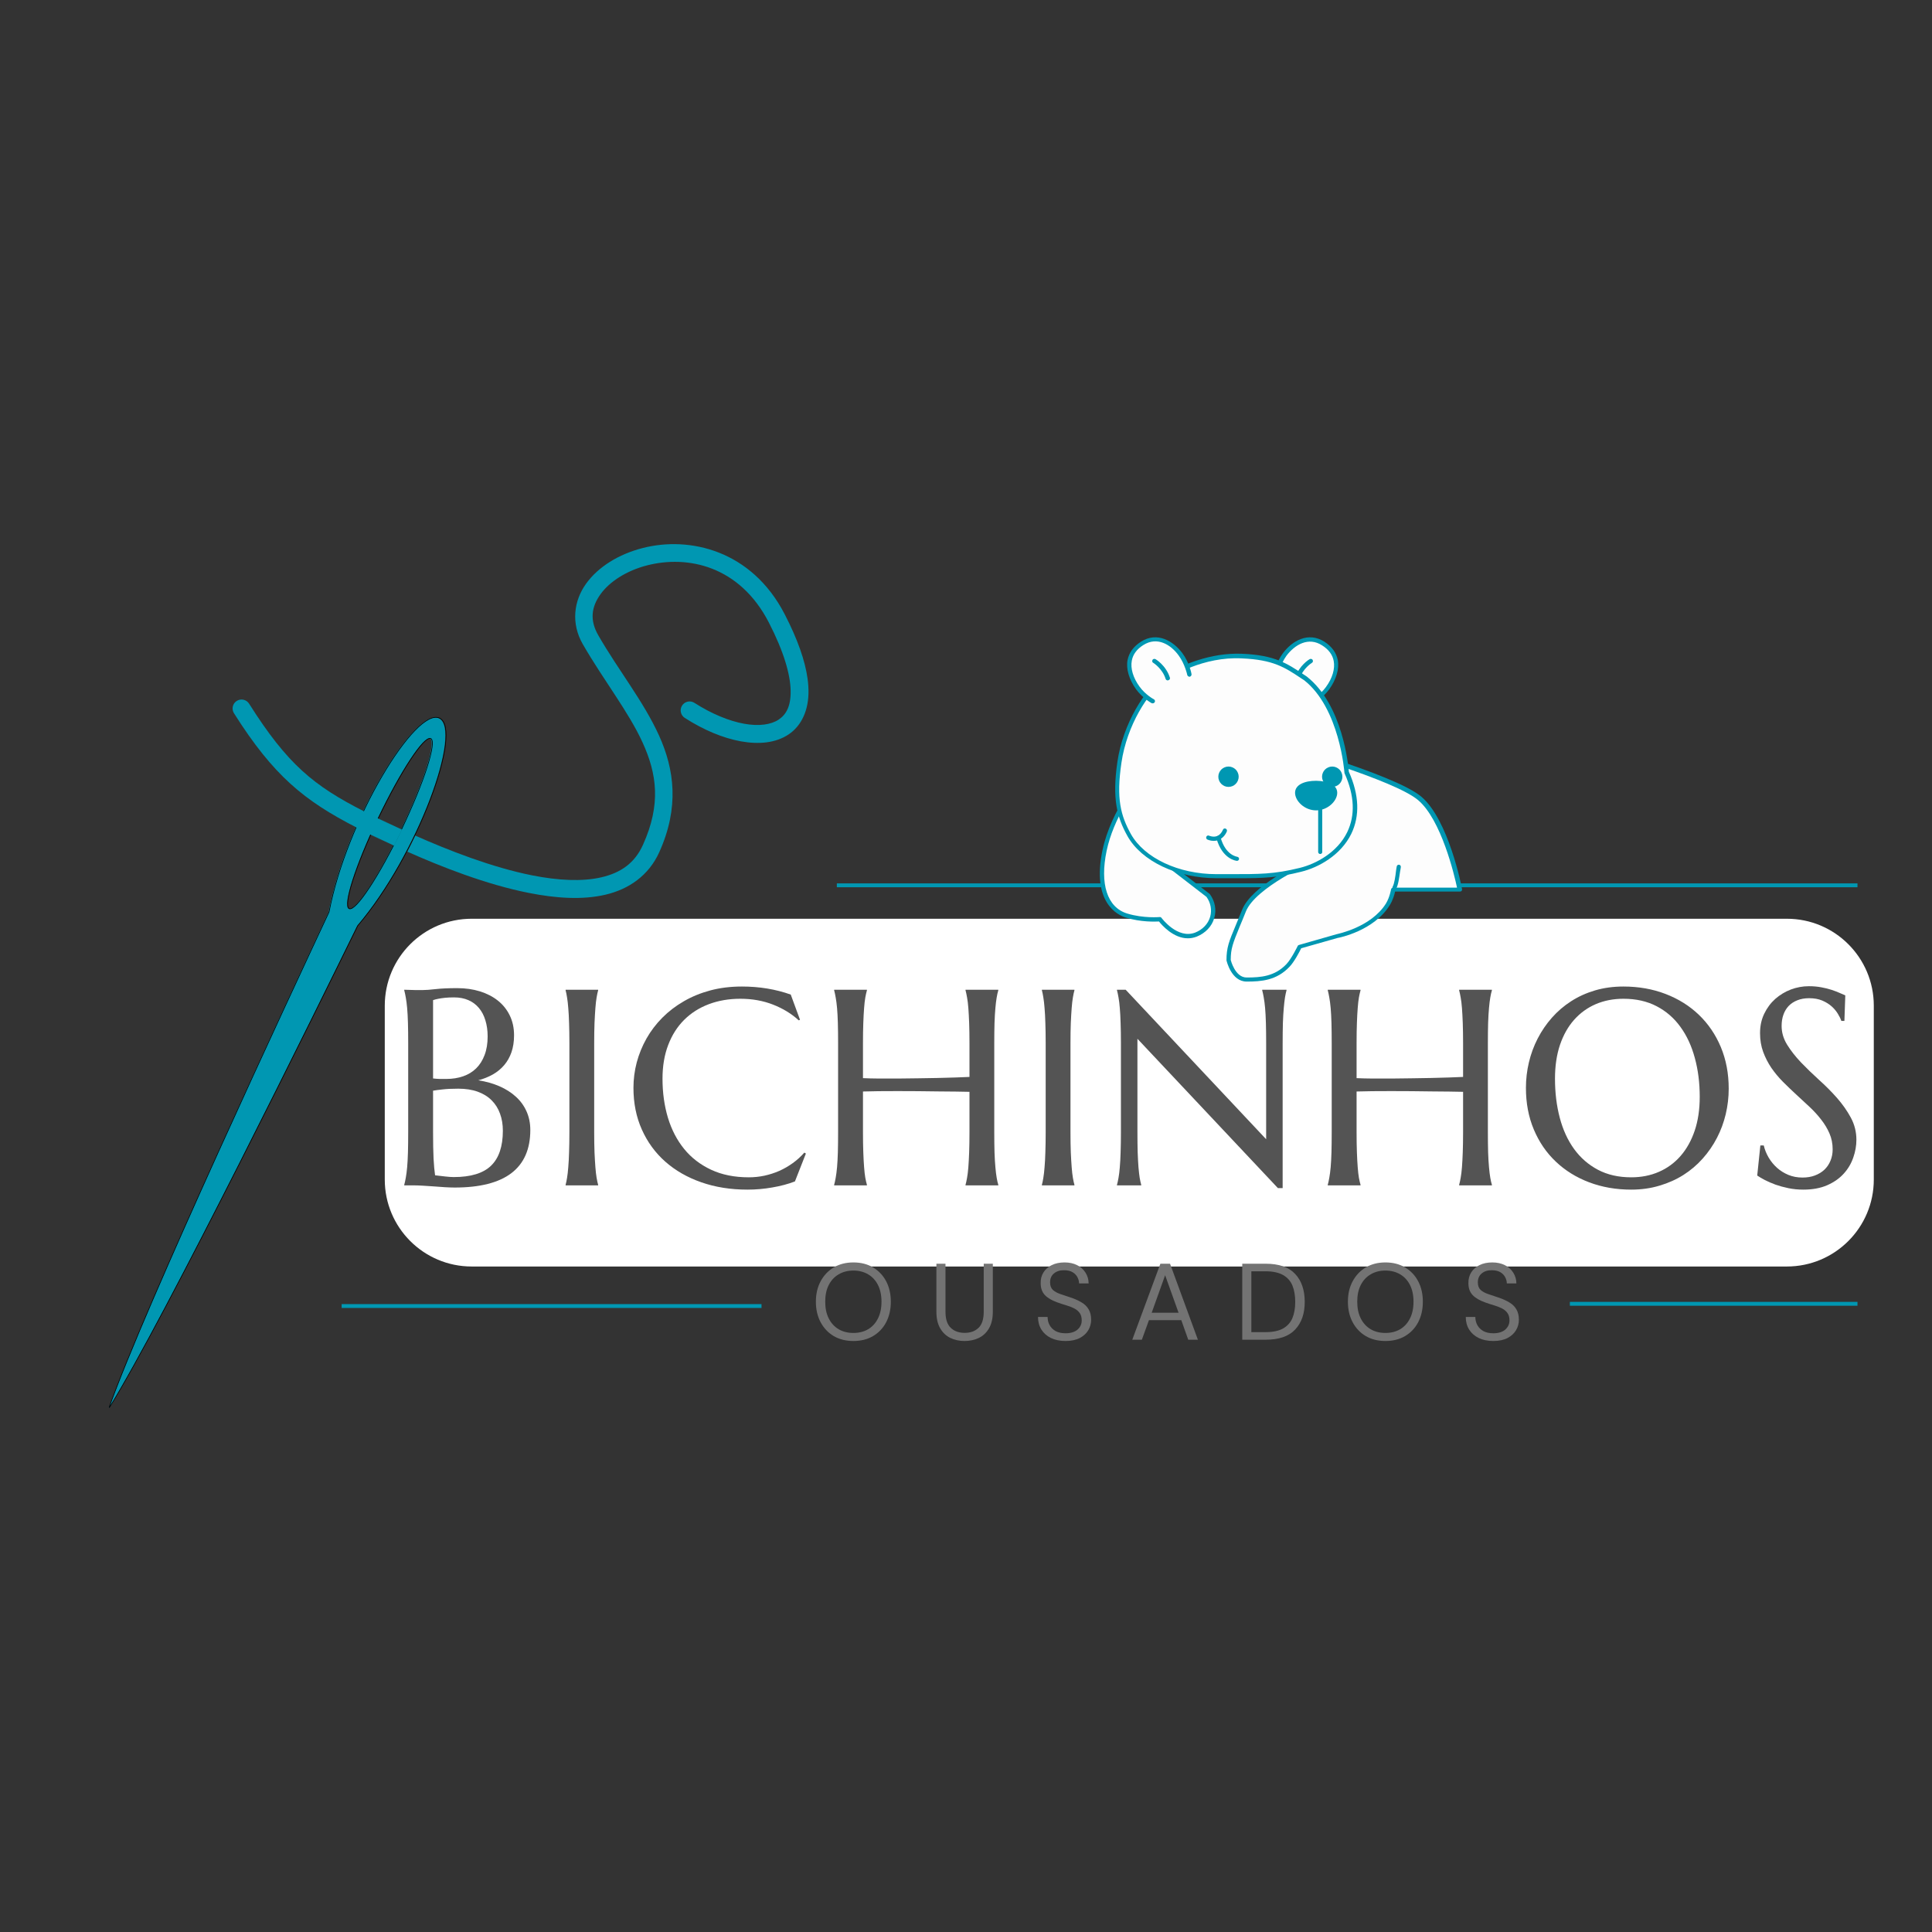 <svg xmlns="http://www.w3.org/2000/svg" xmlns:xlink="http://www.w3.org/1999/xlink" width="500" zoomAndPan="magnify" viewBox="0 0 375 375" height="500" preserveAspectRatio="xMidYMid meet" version="1.0"><rect x="0" y="0" width="375" height="375" fill="#333333" stroke="none"/><defs><g/><clipPath id="049428ba83"><path d="M 21 139 L 87 139 L 87 274 L 21 274 Z M 21 139 " clip-rule="nonzero"/></clipPath><clipPath id="16e6f4be9d"><path d="M 152.602 101.391 L 173.484 252.203 L 21.188 273.293 L 0.305 122.48 Z M 152.602 101.391 " clip-rule="nonzero"/></clipPath><clipPath id="07630670d5"><path d="M 173.523 252.469 L 152.637 101.66 L 0.34 122.746 L 21.227 273.559 Z M 173.523 252.469 " clip-rule="nonzero"/></clipPath><clipPath id="93466e6afe"><path d="M 20 138 L 88 138 L 88 274 L 20 274 Z M 20 138 " clip-rule="nonzero"/></clipPath><clipPath id="e6705b16c9"><path d="M 152.602 101.391 L 173.484 252.203 L 21.188 273.293 L 0.305 122.48 Z M 152.602 101.391 " clip-rule="nonzero"/></clipPath><clipPath id="18b7fe3898"><path d="M 173.523 252.469 L 152.637 101.66 L 0.34 122.746 L 21.227 273.559 Z M 173.523 252.469 " clip-rule="nonzero"/></clipPath><clipPath id="2fe0fae77b"><path d="M 45 105 L 157 105 L 157 175 L 45 175 Z M 45 105 " clip-rule="nonzero"/></clipPath><clipPath id="e9908da1bc"><path d="M 152.602 101.391 L 173.484 252.203 L 21.188 273.293 L 0.305 122.48 Z M 152.602 101.391 " clip-rule="nonzero"/></clipPath><clipPath id="340c1a9480"><path d="M 173.523 252.469 L 152.637 101.66 L 0.34 122.746 L 21.227 273.559 Z M 173.523 252.469 " clip-rule="nonzero"/></clipPath><clipPath id="95c526e51a"><path d="M 238 143 L 283.824 143 L 283.824 190.758 L 238 190.758 Z M 238 143 " clip-rule="nonzero"/></clipPath><clipPath id="6e83ede67d"><path d="M 238 142 L 283.824 142 L 283.824 190.758 L 238 190.758 Z M 238 142 " clip-rule="nonzero"/></clipPath></defs><g clip-path="url(#049428ba83)"><g clip-path="url(#16e6f4be9d)"><g clip-path="url(#07630670d5)"><path fill="#0097b2" d="M 85.188 139.414 C 89.812 141.625 81.086 165.902 69.328 179.723 C 61.773 195.152 32.105 255.668 21.031 273.559 C 28.012 253.707 56.492 192.629 63.762 177.059 C 67.137 159.234 80.566 137.203 85.188 139.414 Z M 83.48 143.375 C 82.234 142.781 77.688 149.699 73.328 158.816 C 68.969 167.934 66.438 175.812 67.684 176.41 C 68.926 177.004 73.48 170.09 77.84 160.973 C 82.199 151.855 84.727 143.973 83.48 143.375 Z M 83.48 143.375 " fill-opacity="1" fill-rule="evenodd"/></g></g></g><g clip-path="url(#93466e6afe)"><g clip-path="url(#e6705b16c9)"><g clip-path="url(#18b7fe3898)"><path stroke-linecap="butt" transform="matrix(-0.05, -0.363, -0.363, 0.05, 182.742, 279.353)" fill="none" stroke-linejoin="miter" d="M 414.675 211.263 C 406.97 199.592 344.629 232.259 311.681 269.205 C 272.811 295.395 120.376 398.215 76.173 434.837 C 127.207 408.544 281.606 308.723 320.963 283.251 C 367.868 267.46 422.379 222.924 414.675 211.263 Z M 404.61 217.358 C 406.681 220.504 389.687 235.38 366.681 250.572 C 343.674 265.765 323.329 275.554 321.248 272.41 C 319.178 269.275 336.158 254.379 359.165 239.187 C 382.172 223.994 402.529 214.215 404.61 217.358 Z M 404.61 217.358 " stroke="#000000" stroke-width="0.348" stroke-opacity="1" stroke-miterlimit="4"/></g></g></g><g clip-path="url(#2fe0fae77b)"><g clip-path="url(#e9908da1bc)"><g clip-path="url(#340c1a9480)"><path fill="#0097b2" d="M 72.059 162.039 C 71.332 161.684 79.387 165.832 69.223 160.629 C 59.059 155.422 53.082 150.574 45.414 138.438 C 44.902 137.629 45.141 136.559 45.953 136.047 C 46.762 135.535 47.836 135.773 48.348 136.582 C 55.781 148.348 60.902 152.527 70.668 157.484 C 80.434 162.441 72.789 158.539 73.523 158.891 C 74.254 159.246 75.004 159.609 75.789 159.98 C 76.488 160.312 77.246 160.668 78.035 161.031 C 77.984 161.133 77.941 161.234 77.895 161.336 C 77.43 162.301 76.965 163.234 76.504 164.145 C 75.73 163.789 74.988 163.441 74.301 163.117 C 73.527 162.75 72.785 162.391 72.059 162.039 Z M 156.75 131.73 C 156.781 131.961 156.809 132.191 156.832 132.414 C 156.883 132.93 156.918 133.43 156.926 133.914 C 157.016 137.797 155.582 140.863 153.074 142.547 C 150.562 144.227 147.289 144.52 143.812 143.895 C 140.34 143.266 136.59 141.703 132.914 139.344 C 132.109 138.828 131.875 137.754 132.391 136.949 C 132.906 136.141 133.98 135.906 134.785 136.422 C 138.145 138.574 141.531 139.953 144.43 140.477 C 147.332 141.004 149.672 140.652 151.145 139.668 C 152.613 138.684 153.531 137.059 153.461 133.988 C 153.391 130.922 152.168 126.523 149.227 120.82 C 143.547 109.805 133.457 107.707 125.57 109.746 C 121.625 110.762 118.32 112.883 116.566 115.328 C 114.809 117.773 114.41 120.34 116.133 123.32 C 120.074 130.156 124.91 136.141 127.906 142.738 C 130.902 149.336 131.887 156.703 127.969 165.398 C 125.906 169.969 122.027 172.602 117.531 173.656 C 113.039 174.715 107.891 174.355 102.625 173.312 C 94.305 171.66 85.652 168.242 79.066 165.309 C 79.605 164.27 80.121 163.23 80.613 162.195 C 87.082 165.062 95.484 168.359 103.305 169.91 C 108.285 170.898 113.008 171.156 116.742 170.281 C 120.477 169.406 123.188 167.559 124.805 163.969 C 128.352 156.102 127.484 150.195 124.75 144.176 C 122.016 138.152 117.242 132.176 113.129 125.051 C 110.793 121.004 111.375 116.613 113.75 113.305 C 116.129 109.996 120.105 107.57 124.703 106.383 C 133.902 104.008 145.934 106.855 152.312 119.23 C 154.848 124.148 156.273 128.27 156.75 131.73 Z M 156.75 131.73 " fill-opacity="1" fill-rule="evenodd"/></g></g></g><path fill="#ffffff" d="M 91.559 178.328 L 346.828 178.328 C 356.148 178.328 363.703 185.883 363.703 195.203 L 363.703 228.953 C 363.703 238.273 356.148 245.828 346.828 245.828 L 91.559 245.828 C 82.238 245.828 74.684 238.273 74.684 228.953 L 74.684 195.203 C 74.684 185.883 82.238 178.328 91.559 178.328 Z M 91.559 178.328 " fill-opacity="1" fill-rule="nonzero"/><g fill="#545454" fill-opacity="1"><g transform="translate(74.683, 230.078)"><g><path d="M 4.547 -27.578 C 4.547 -29.086 4.531 -30.398 4.5 -31.516 C 4.469 -32.641 4.414 -33.609 4.344 -34.422 C 4.27 -35.242 4.18 -35.926 4.078 -36.469 C 3.984 -37.02 3.883 -37.484 3.781 -37.859 L 3.781 -37.969 C 4.133 -37.945 4.504 -37.938 4.891 -37.938 C 5.234 -37.914 5.609 -37.906 6.016 -37.906 C 6.43 -37.906 6.863 -37.906 7.312 -37.906 C 7.945 -37.906 8.805 -37.969 9.891 -38.094 C 10.973 -38.219 12.367 -38.281 14.078 -38.281 C 15.672 -38.281 17.133 -38.07 18.469 -37.656 C 19.812 -37.238 20.973 -36.641 21.953 -35.859 C 22.93 -35.086 23.695 -34.133 24.25 -33 C 24.812 -31.863 25.094 -30.57 25.094 -29.125 C 25.094 -27.906 24.926 -26.812 24.594 -25.844 C 24.258 -24.883 23.785 -24.047 23.172 -23.328 C 22.566 -22.617 21.836 -22.02 20.984 -21.531 C 20.129 -21.051 19.188 -20.672 18.156 -20.391 C 19.656 -20.16 21.023 -19.773 22.266 -19.234 C 23.504 -18.691 24.566 -18.016 25.453 -17.203 C 26.348 -16.391 27.035 -15.441 27.516 -14.359 C 28.004 -13.273 28.25 -12.07 28.25 -10.75 C 28.25 -7.02 27.02 -4.223 24.562 -2.359 C 22.113 -0.504 18.445 0.422 13.562 0.422 C 13.031 0.422 12.41 0.398 11.703 0.359 C 10.992 0.316 10.27 0.266 9.531 0.203 C 8.801 0.148 8.082 0.102 7.375 0.062 C 6.676 0.02 6.062 0 5.531 0 L 3.781 0 L 3.781 -0.109 C 3.883 -0.473 3.984 -0.926 4.078 -1.469 C 4.18 -2.02 4.27 -2.703 4.344 -3.516 C 4.414 -4.328 4.469 -5.289 4.5 -6.406 C 4.531 -7.531 4.547 -8.844 4.547 -10.344 Z M 14.266 -18.766 C 13.066 -18.766 12.062 -18.719 11.25 -18.625 C 10.438 -18.539 9.812 -18.457 9.375 -18.375 L 9.375 -10.344 C 9.375 -8.281 9.406 -6.578 9.469 -5.234 C 9.539 -3.898 9.641 -2.805 9.766 -1.953 C 10.441 -1.867 11.113 -1.789 11.781 -1.719 C 12.445 -1.645 12.984 -1.609 13.391 -1.609 C 16.691 -1.609 19.102 -2.344 20.625 -3.812 C 22.156 -5.289 22.922 -7.555 22.922 -10.609 C 22.922 -11.816 22.738 -12.914 22.375 -13.906 C 22.02 -14.906 21.484 -15.766 20.766 -16.484 C 20.055 -17.211 19.156 -17.773 18.062 -18.172 C 16.977 -18.566 15.711 -18.766 14.266 -18.766 Z M 9.375 -20.75 C 9.863 -20.695 10.301 -20.664 10.688 -20.656 C 11.082 -20.656 11.5 -20.656 11.938 -20.656 C 13.133 -20.656 14.227 -20.828 15.219 -21.172 C 16.207 -21.516 17.051 -22.031 17.75 -22.719 C 18.445 -23.406 18.988 -24.266 19.375 -25.297 C 19.77 -26.328 19.969 -27.531 19.969 -28.906 C 19.969 -30.051 19.82 -31.094 19.531 -32.031 C 19.25 -32.969 18.832 -33.766 18.281 -34.422 C 17.727 -35.086 17.047 -35.598 16.234 -35.953 C 15.422 -36.305 14.492 -36.484 13.453 -36.484 C 12.773 -36.484 12.188 -36.457 11.688 -36.406 C 11.188 -36.352 10.758 -36.289 10.406 -36.219 C 10 -36.145 9.656 -36.055 9.375 -35.953 Z M 9.375 -20.75 "/></g></g></g><g fill="#545454" fill-opacity="1"><g transform="translate(105.754, 230.078)"><g><path d="M 4.031 -0.109 C 4.133 -0.473 4.227 -0.926 4.312 -1.469 C 4.406 -2.02 4.484 -2.703 4.547 -3.516 C 4.617 -4.328 4.672 -5.289 4.703 -6.406 C 4.742 -7.531 4.766 -8.844 4.766 -10.344 L 4.766 -27.578 C 4.766 -29.086 4.742 -30.398 4.703 -31.516 C 4.672 -32.641 4.617 -33.609 4.547 -34.422 C 4.484 -35.242 4.406 -35.926 4.312 -36.469 C 4.227 -37.02 4.133 -37.484 4.031 -37.859 L 4.031 -37.969 L 10.344 -37.969 L 10.344 -37.859 C 10.238 -37.484 10.141 -37.02 10.047 -36.469 C 9.953 -35.926 9.875 -35.242 9.812 -34.422 C 9.75 -33.609 9.691 -32.641 9.641 -31.516 C 9.598 -30.398 9.578 -29.086 9.578 -27.578 L 9.578 -10.344 C 9.578 -8.844 9.598 -7.531 9.641 -6.406 C 9.691 -5.289 9.75 -4.328 9.812 -3.516 C 9.875 -2.703 9.953 -2.02 10.047 -1.469 C 10.141 -0.926 10.238 -0.473 10.344 -0.109 L 10.344 0 L 4.031 0 Z M 4.031 -0.109 "/></g></g></g><g fill="#545454" fill-opacity="1"><g transform="translate(120.781, 230.078)"><g><path d="M 34.5 -32.141 L 34.25 -32.031 C 32.875 -33.301 31.219 -34.316 29.281 -35.078 C 27.352 -35.836 25.234 -36.219 22.922 -36.219 C 20.703 -36.219 18.664 -35.867 16.812 -35.172 C 14.957 -34.473 13.363 -33.461 12.031 -32.141 C 10.695 -30.816 9.66 -29.191 8.922 -27.266 C 8.18 -25.336 7.812 -23.148 7.812 -20.703 C 7.812 -18.004 8.16 -15.484 8.859 -13.141 C 9.566 -10.805 10.617 -8.781 12.016 -7.062 C 13.41 -5.352 15.156 -4.008 17.25 -3.031 C 19.344 -2.051 21.781 -1.562 24.562 -1.562 C 25.57 -1.562 26.578 -1.664 27.578 -1.875 C 28.586 -2.094 29.555 -2.406 30.484 -2.812 C 31.41 -3.227 32.285 -3.734 33.109 -4.328 C 33.93 -4.922 34.676 -5.598 35.344 -6.359 L 35.641 -6.172 L 33.516 -0.766 C 32.191 -0.254 30.727 0.133 29.125 0.406 C 27.531 0.688 25.922 0.828 24.297 0.828 C 21.035 0.828 18.051 0.352 15.344 -0.594 C 12.633 -1.539 10.301 -2.879 8.344 -4.609 C 6.395 -6.336 4.879 -8.414 3.797 -10.844 C 2.711 -13.27 2.172 -15.961 2.172 -18.922 C 2.172 -20.598 2.383 -22.25 2.812 -23.875 C 3.25 -25.5 3.879 -27.039 4.703 -28.5 C 5.535 -29.969 6.562 -31.316 7.781 -32.547 C 9 -33.773 10.391 -34.836 11.953 -35.734 C 13.516 -36.641 15.234 -37.344 17.109 -37.844 C 18.992 -38.344 21.031 -38.594 23.219 -38.594 C 26.625 -38.594 29.785 -38.07 32.703 -37.031 Z M 34.5 -32.141 "/></g></g></g><g fill="#545454" fill-opacity="1"><g transform="translate(158.128, 230.078)"><g><path d="M 30.047 -18.156 C 29.336 -18.176 28.453 -18.191 27.391 -18.203 C 26.336 -18.211 25.188 -18.223 23.938 -18.234 C 22.695 -18.254 21.398 -18.27 20.047 -18.281 C 18.703 -18.289 17.383 -18.297 16.094 -18.297 C 14.801 -18.305 13.57 -18.301 12.406 -18.281 C 11.25 -18.27 10.238 -18.25 9.375 -18.219 L 9.375 -10.344 C 9.375 -8.844 9.395 -7.531 9.438 -6.406 C 9.477 -5.289 9.531 -4.328 9.594 -3.516 C 9.656 -2.703 9.734 -2.02 9.828 -1.469 C 9.93 -0.926 10.035 -0.473 10.141 -0.109 L 10.141 0 L 3.781 0 L 3.781 -0.109 C 3.883 -0.473 3.984 -0.926 4.078 -1.469 C 4.18 -2.02 4.27 -2.703 4.344 -3.516 C 4.414 -4.328 4.469 -5.289 4.5 -6.406 C 4.531 -7.531 4.547 -8.844 4.547 -10.344 L 4.547 -27.578 C 4.547 -29.086 4.531 -30.398 4.5 -31.516 C 4.469 -32.641 4.414 -33.609 4.344 -34.422 C 4.27 -35.242 4.18 -35.926 4.078 -36.469 C 3.984 -37.02 3.883 -37.484 3.781 -37.859 L 3.781 -37.969 L 10.141 -37.969 L 10.141 -37.859 C 10.035 -37.484 9.93 -37.02 9.828 -36.469 C 9.734 -35.926 9.656 -35.242 9.594 -34.422 C 9.531 -33.609 9.477 -32.641 9.438 -31.516 C 9.395 -30.398 9.375 -29.086 9.375 -27.578 L 9.375 -20.812 C 10.289 -20.77 11.332 -20.742 12.5 -20.734 C 13.664 -20.734 14.883 -20.734 16.156 -20.734 C 17.426 -20.742 18.719 -20.758 20.031 -20.781 C 21.344 -20.801 22.613 -20.82 23.844 -20.844 C 25.07 -20.875 26.219 -20.906 27.281 -20.938 C 28.352 -20.977 29.273 -21.016 30.047 -21.047 L 30.047 -27.578 C 30.047 -29.086 30.023 -30.398 29.984 -31.516 C 29.941 -32.641 29.891 -33.609 29.828 -34.422 C 29.766 -35.242 29.68 -35.926 29.578 -36.469 C 29.484 -37.02 29.383 -37.484 29.281 -37.859 L 29.281 -37.969 L 35.641 -37.969 L 35.641 -37.859 C 35.523 -37.484 35.422 -37.02 35.328 -36.469 C 35.234 -35.926 35.148 -35.242 35.078 -34.422 C 35.004 -33.609 34.945 -32.641 34.906 -31.516 C 34.875 -30.398 34.859 -29.086 34.859 -27.578 L 34.859 -10.344 C 34.859 -8.844 34.875 -7.531 34.906 -6.406 C 34.945 -5.289 35.004 -4.328 35.078 -3.516 C 35.148 -2.703 35.234 -2.02 35.328 -1.469 C 35.422 -0.926 35.523 -0.473 35.641 -0.109 L 35.641 0 L 29.281 0 L 29.281 -0.109 C 29.383 -0.473 29.484 -0.926 29.578 -1.469 C 29.68 -2.02 29.766 -2.703 29.828 -3.516 C 29.891 -4.328 29.941 -5.289 29.984 -6.406 C 30.023 -7.531 30.047 -8.844 30.047 -10.344 Z M 30.047 -18.156 "/></g></g></g><g fill="#545454" fill-opacity="1"><g transform="translate(198.201, 230.078)"><g><path d="M 4.031 -0.109 C 4.133 -0.473 4.227 -0.926 4.312 -1.469 C 4.406 -2.02 4.484 -2.703 4.547 -3.516 C 4.617 -4.328 4.672 -5.289 4.703 -6.406 C 4.742 -7.531 4.766 -8.844 4.766 -10.344 L 4.766 -27.578 C 4.766 -29.086 4.742 -30.398 4.703 -31.516 C 4.672 -32.641 4.617 -33.609 4.547 -34.422 C 4.484 -35.242 4.406 -35.926 4.312 -36.469 C 4.227 -37.02 4.133 -37.484 4.031 -37.859 L 4.031 -37.969 L 10.344 -37.969 L 10.344 -37.859 C 10.238 -37.484 10.141 -37.02 10.047 -36.469 C 9.953 -35.926 9.875 -35.242 9.812 -34.422 C 9.75 -33.609 9.691 -32.641 9.641 -31.516 C 9.598 -30.398 9.578 -29.086 9.578 -27.578 L 9.578 -10.344 C 9.578 -8.844 9.598 -7.531 9.641 -6.406 C 9.691 -5.289 9.75 -4.328 9.812 -3.516 C 9.875 -2.703 9.953 -2.02 10.047 -1.469 C 10.141 -0.926 10.238 -0.473 10.344 -0.109 L 10.344 0 L 4.031 0 Z M 4.031 -0.109 "/></g></g></g><g fill="#545454" fill-opacity="1"><g transform="translate(213.228, 230.078)"><g><path d="M 5.266 -37.969 L 32.531 -8.953 L 32.531 -27.578 C 32.531 -29.086 32.516 -30.398 32.484 -31.516 C 32.453 -32.641 32.398 -33.609 32.328 -34.422 C 32.254 -35.242 32.164 -35.926 32.062 -36.469 C 31.969 -37.02 31.867 -37.484 31.766 -37.859 L 31.766 -37.969 L 36.484 -37.969 L 36.484 -37.859 C 36.379 -37.484 36.281 -37.02 36.188 -36.469 C 36.102 -35.926 36.023 -35.242 35.953 -34.422 C 35.879 -33.609 35.82 -32.641 35.781 -31.516 C 35.75 -30.398 35.734 -29.086 35.734 -27.578 L 35.734 0.531 L 34.812 0.531 L 7.547 -28.453 L 7.547 -10.344 C 7.547 -8.844 7.562 -7.531 7.594 -6.406 C 7.633 -5.289 7.688 -4.328 7.75 -3.516 C 7.82 -2.703 7.898 -2.02 7.984 -1.469 C 8.078 -0.926 8.176 -0.473 8.281 -0.109 L 8.281 0 L 3.578 0 L 3.578 -0.109 C 3.68 -0.473 3.781 -0.926 3.875 -1.469 C 3.977 -2.02 4.062 -2.703 4.125 -3.516 C 4.195 -4.328 4.25 -5.289 4.281 -6.406 C 4.32 -7.531 4.344 -8.844 4.344 -10.344 L 4.344 -27.578 C 4.344 -29.086 4.32 -30.398 4.281 -31.516 C 4.25 -32.641 4.195 -33.609 4.125 -34.422 C 4.062 -35.242 3.977 -35.926 3.875 -36.469 C 3.781 -37.02 3.68 -37.484 3.578 -37.859 L 3.578 -37.969 Z M 5.266 -37.969 "/></g></g></g><g fill="#545454" fill-opacity="1"><g transform="translate(253.937, 230.078)"><g><path d="M 30.047 -18.156 C 29.336 -18.176 28.453 -18.191 27.391 -18.203 C 26.336 -18.211 25.188 -18.223 23.938 -18.234 C 22.695 -18.254 21.398 -18.27 20.047 -18.281 C 18.703 -18.289 17.383 -18.297 16.094 -18.297 C 14.801 -18.305 13.57 -18.301 12.406 -18.281 C 11.25 -18.27 10.238 -18.25 9.375 -18.219 L 9.375 -10.344 C 9.375 -8.844 9.395 -7.531 9.438 -6.406 C 9.477 -5.289 9.531 -4.328 9.594 -3.516 C 9.656 -2.703 9.734 -2.02 9.828 -1.469 C 9.93 -0.926 10.035 -0.473 10.141 -0.109 L 10.141 0 L 3.781 0 L 3.781 -0.109 C 3.883 -0.473 3.984 -0.926 4.078 -1.469 C 4.18 -2.02 4.27 -2.703 4.344 -3.516 C 4.414 -4.328 4.469 -5.289 4.5 -6.406 C 4.531 -7.531 4.547 -8.844 4.547 -10.344 L 4.547 -27.578 C 4.547 -29.086 4.531 -30.398 4.5 -31.516 C 4.469 -32.641 4.414 -33.609 4.344 -34.422 C 4.27 -35.242 4.18 -35.926 4.078 -36.469 C 3.984 -37.02 3.883 -37.484 3.781 -37.859 L 3.781 -37.969 L 10.141 -37.969 L 10.141 -37.859 C 10.035 -37.484 9.93 -37.02 9.828 -36.469 C 9.734 -35.926 9.656 -35.242 9.594 -34.422 C 9.531 -33.609 9.477 -32.641 9.438 -31.516 C 9.395 -30.398 9.375 -29.086 9.375 -27.578 L 9.375 -20.812 C 10.289 -20.77 11.332 -20.742 12.5 -20.734 C 13.664 -20.734 14.883 -20.734 16.156 -20.734 C 17.426 -20.742 18.719 -20.758 20.031 -20.781 C 21.344 -20.801 22.613 -20.82 23.844 -20.844 C 25.07 -20.875 26.219 -20.906 27.281 -20.938 C 28.352 -20.977 29.273 -21.016 30.047 -21.047 L 30.047 -27.578 C 30.047 -29.086 30.023 -30.398 29.984 -31.516 C 29.941 -32.641 29.891 -33.609 29.828 -34.422 C 29.766 -35.242 29.68 -35.926 29.578 -36.469 C 29.484 -37.02 29.383 -37.484 29.281 -37.859 L 29.281 -37.969 L 35.641 -37.969 L 35.641 -37.859 C 35.523 -37.484 35.422 -37.02 35.328 -36.469 C 35.234 -35.926 35.148 -35.242 35.078 -34.422 C 35.004 -33.609 34.945 -32.641 34.906 -31.516 C 34.875 -30.398 34.859 -29.086 34.859 -27.578 L 34.859 -10.344 C 34.859 -8.844 34.875 -7.531 34.906 -6.406 C 34.945 -5.289 35.004 -4.328 35.078 -3.516 C 35.148 -2.703 35.234 -2.02 35.328 -1.469 C 35.422 -0.926 35.523 -0.473 35.641 -0.109 L 35.641 0 L 29.281 0 L 29.281 -0.109 C 29.383 -0.473 29.484 -0.926 29.578 -1.469 C 29.68 -2.02 29.766 -2.703 29.828 -3.516 C 29.891 -4.328 29.941 -5.289 29.984 -6.406 C 30.023 -7.531 30.047 -8.844 30.047 -10.344 Z M 30.047 -18.156 "/></g></g></g><g fill="#545454" fill-opacity="1"><g transform="translate(294.01, 230.078)"><g><path d="M 21.094 -38.594 C 24.039 -38.594 26.766 -38.113 29.266 -37.156 C 31.766 -36.195 33.922 -34.848 35.734 -33.109 C 37.555 -31.367 38.977 -29.281 40 -26.844 C 41.02 -24.406 41.531 -21.711 41.531 -18.766 C 41.531 -17.086 41.336 -15.438 40.953 -13.812 C 40.566 -12.195 40 -10.664 39.25 -9.219 C 38.5 -7.77 37.578 -6.43 36.484 -5.203 C 35.391 -3.973 34.141 -2.91 32.734 -2.016 C 31.328 -1.129 29.773 -0.438 28.078 0.062 C 26.391 0.57 24.566 0.828 22.609 0.828 C 19.66 0.828 16.938 0.352 14.438 -0.594 C 11.945 -1.539 9.789 -2.879 7.969 -4.609 C 6.145 -6.336 4.723 -8.414 3.703 -10.844 C 2.68 -13.27 2.172 -15.961 2.172 -18.922 C 2.172 -20.598 2.363 -22.25 2.75 -23.875 C 3.133 -25.5 3.703 -27.039 4.453 -28.5 C 5.211 -29.969 6.133 -31.316 7.219 -32.547 C 8.301 -33.773 9.539 -34.836 10.938 -35.734 C 12.344 -36.641 13.895 -37.344 15.594 -37.844 C 17.301 -38.344 19.133 -38.594 21.094 -38.594 Z M 22.609 -1.562 C 24.566 -1.562 26.359 -1.914 27.984 -2.625 C 29.609 -3.332 31.004 -4.352 32.172 -5.688 C 33.348 -7.031 34.266 -8.664 34.922 -10.594 C 35.578 -12.531 35.906 -14.727 35.906 -17.188 C 35.906 -19.906 35.586 -22.422 34.953 -24.734 C 34.328 -27.055 33.395 -29.066 32.156 -30.766 C 30.926 -32.473 29.391 -33.805 27.547 -34.766 C 25.703 -35.734 23.551 -36.219 21.094 -36.219 C 19.133 -36.219 17.344 -35.867 15.719 -35.172 C 14.102 -34.473 12.707 -33.461 11.531 -32.141 C 10.352 -30.816 9.438 -29.191 8.781 -27.266 C 8.133 -25.336 7.812 -23.148 7.812 -20.703 C 7.812 -18.004 8.117 -15.484 8.734 -13.141 C 9.348 -10.805 10.273 -8.781 11.516 -7.062 C 12.754 -5.352 14.297 -4.008 16.141 -3.031 C 17.992 -2.051 20.148 -1.562 22.609 -1.562 Z M 22.609 -1.562 "/></g></g></g><g fill="#545454" fill-opacity="1"><g transform="translate(338.373, 230.078)"><g><path d="M 19.625 -31.922 L 19.031 -31.922 C 18.895 -32.328 18.672 -32.785 18.359 -33.297 C 18.047 -33.816 17.641 -34.301 17.141 -34.75 C 16.641 -35.195 16.031 -35.57 15.312 -35.875 C 14.602 -36.176 13.758 -36.328 12.781 -36.328 C 11.914 -36.328 11.148 -36.191 10.484 -35.922 C 9.816 -35.66 9.254 -35.289 8.797 -34.812 C 8.348 -34.332 8.008 -33.766 7.781 -33.109 C 7.551 -32.461 7.438 -31.742 7.438 -30.953 C 7.438 -29.68 7.789 -28.469 8.5 -27.312 C 9.219 -26.156 10.113 -25.008 11.188 -23.875 C 12.27 -22.75 13.438 -21.617 14.688 -20.484 C 15.945 -19.359 17.113 -18.188 18.188 -16.969 C 19.258 -15.75 20.156 -14.473 20.875 -13.141 C 21.594 -11.805 21.953 -10.375 21.953 -8.844 C 21.953 -7.695 21.75 -6.547 21.344 -5.391 C 20.945 -4.234 20.332 -3.195 19.5 -2.281 C 18.676 -1.363 17.609 -0.613 16.297 -0.031 C 14.992 0.539 13.445 0.828 11.656 0.828 C 10.645 0.828 9.68 0.734 8.766 0.547 C 7.859 0.359 7.02 0.129 6.25 -0.141 C 5.488 -0.422 4.801 -0.719 4.188 -1.031 C 3.582 -1.352 3.086 -1.645 2.703 -1.906 L 3.312 -7.75 L 3.969 -7.75 C 4.164 -6.926 4.484 -6.141 4.922 -5.391 C 5.367 -4.641 5.91 -3.977 6.547 -3.406 C 7.191 -2.832 7.926 -2.375 8.75 -2.031 C 9.582 -1.688 10.492 -1.516 11.484 -1.516 C 12.391 -1.516 13.195 -1.648 13.906 -1.922 C 14.625 -2.191 15.238 -2.566 15.75 -3.047 C 16.258 -3.535 16.648 -4.113 16.922 -4.781 C 17.203 -5.457 17.344 -6.191 17.344 -6.984 C 17.344 -8.098 17.141 -9.125 16.734 -10.062 C 16.328 -11.008 15.789 -11.906 15.125 -12.75 C 14.469 -13.602 13.719 -14.426 12.875 -15.219 C 12.039 -16.008 11.18 -16.805 10.297 -17.609 C 9.41 -18.422 8.547 -19.25 7.703 -20.094 C 6.867 -20.938 6.117 -21.836 5.453 -22.797 C 4.797 -23.766 4.266 -24.801 3.859 -25.906 C 3.453 -27.008 3.25 -28.223 3.25 -29.547 C 3.25 -30.941 3.52 -32.195 4.062 -33.312 C 4.602 -34.438 5.316 -35.395 6.203 -36.188 C 7.098 -36.977 8.109 -37.586 9.234 -38.016 C 10.367 -38.441 11.535 -38.656 12.734 -38.656 C 13.617 -38.656 14.43 -38.582 15.172 -38.438 C 15.91 -38.301 16.578 -38.133 17.172 -37.938 C 17.766 -37.738 18.281 -37.539 18.719 -37.344 C 19.156 -37.156 19.516 -37 19.797 -36.875 Z M 19.625 -31.922 "/></g></g></g><g fill="#737373" fill-opacity="1"><g transform="translate(157.378, 260.037)"><g><path d="M 8.266 0.25 C 6.816 0.25 5.547 -0.066 4.453 -0.703 C 3.367 -1.348 2.52 -2.242 1.906 -3.391 C 1.289 -4.547 0.984 -5.875 0.984 -7.375 C 0.984 -8.875 1.289 -10.195 1.906 -11.344 C 2.52 -12.488 3.367 -13.383 4.453 -14.031 C 5.547 -14.676 6.816 -15 8.266 -15 C 9.723 -15 10.992 -14.676 12.078 -14.031 C 13.172 -13.383 14.02 -12.488 14.625 -11.344 C 15.227 -10.195 15.531 -8.875 15.531 -7.375 C 15.531 -5.875 15.227 -4.547 14.625 -3.391 C 14.02 -2.242 13.172 -1.348 12.078 -0.703 C 10.992 -0.066 9.723 0.25 8.266 0.25 Z M 8.266 -1.312 C 9.348 -1.312 10.301 -1.551 11.125 -2.031 C 11.945 -2.52 12.582 -3.219 13.031 -4.125 C 13.488 -5.031 13.719 -6.113 13.719 -7.375 C 13.719 -8.645 13.488 -9.727 13.031 -10.625 C 12.582 -11.52 11.945 -12.207 11.125 -12.688 C 10.301 -13.176 9.348 -13.422 8.266 -13.422 C 7.18 -13.422 6.227 -13.176 5.406 -12.688 C 4.582 -12.207 3.941 -11.52 3.484 -10.625 C 3.023 -9.727 2.797 -8.645 2.797 -7.375 C 2.797 -6.113 3.023 -5.031 3.484 -4.125 C 3.941 -3.219 4.582 -2.52 5.406 -2.031 C 6.227 -1.551 7.18 -1.312 8.266 -1.312 Z M 8.266 -1.312 "/></g></g></g><g fill="#737373" fill-opacity="1"><g transform="translate(180.316, 260.037)"><g><path d="M 6.891 0.25 C 5.879 0.25 4.961 0.051 4.141 -0.344 C 3.316 -0.75 2.66 -1.375 2.172 -2.219 C 1.68 -3.062 1.438 -4.133 1.438 -5.438 L 1.438 -14.75 L 3.203 -14.75 L 3.203 -5.422 C 3.203 -3.984 3.547 -2.941 4.234 -2.297 C 4.922 -1.648 5.82 -1.328 6.938 -1.328 C 8.039 -1.328 8.93 -1.648 9.609 -2.297 C 10.285 -2.941 10.625 -3.984 10.625 -5.422 L 10.625 -14.75 L 12.391 -14.75 L 12.391 -5.438 C 12.391 -4.133 12.145 -3.062 11.656 -2.219 C 11.164 -1.375 10.504 -0.75 9.672 -0.344 C 8.848 0.051 7.922 0.25 6.891 0.25 Z M 6.891 0.25 "/></g></g></g><g fill="#737373" fill-opacity="1"><g transform="translate(200.556, 260.037)"><g><path d="M 6.266 0.25 C 5.18 0.25 4.238 0.055 3.438 -0.328 C 2.633 -0.723 2.016 -1.27 1.578 -1.969 C 1.141 -2.676 0.922 -3.492 0.922 -4.422 L 2.781 -4.422 C 2.781 -3.848 2.91 -3.316 3.172 -2.828 C 3.441 -2.348 3.832 -1.961 4.344 -1.672 C 4.863 -1.391 5.504 -1.25 6.266 -1.25 C 7.254 -1.25 8.023 -1.484 8.578 -1.953 C 9.129 -2.43 9.406 -3.031 9.406 -3.75 C 9.406 -4.344 9.273 -4.816 9.016 -5.172 C 8.766 -5.535 8.426 -5.828 8 -6.047 C 7.57 -6.273 7.078 -6.473 6.516 -6.641 C 5.961 -6.805 5.383 -6.992 4.781 -7.203 C 3.645 -7.598 2.801 -8.086 2.25 -8.672 C 1.707 -9.254 1.438 -10.016 1.438 -10.953 C 1.414 -11.742 1.594 -12.441 1.969 -13.047 C 2.352 -13.66 2.895 -14.141 3.594 -14.484 C 4.289 -14.828 5.117 -15 6.078 -15 C 7.016 -15 7.828 -14.82 8.516 -14.469 C 9.211 -14.125 9.754 -13.641 10.141 -13.016 C 10.535 -12.398 10.738 -11.703 10.75 -10.922 L 8.891 -10.922 C 8.891 -11.328 8.785 -11.727 8.578 -12.125 C 8.367 -12.531 8.051 -12.859 7.625 -13.109 C 7.195 -13.359 6.656 -13.484 6 -13.484 C 5.207 -13.504 4.551 -13.301 4.031 -12.875 C 3.52 -12.457 3.266 -11.875 3.266 -11.125 C 3.266 -10.5 3.441 -10.016 3.797 -9.672 C 4.16 -9.336 4.664 -9.062 5.312 -8.844 C 5.957 -8.625 6.703 -8.375 7.547 -8.094 C 8.242 -7.844 8.875 -7.547 9.438 -7.203 C 10 -6.867 10.438 -6.43 10.75 -5.891 C 11.07 -5.359 11.234 -4.68 11.234 -3.859 C 11.234 -3.148 11.051 -2.484 10.688 -1.859 C 10.32 -1.234 9.77 -0.723 9.031 -0.328 C 8.289 0.055 7.367 0.25 6.266 0.25 Z M 6.266 0.25 "/></g></g></g><g fill="#737373" fill-opacity="1"><g transform="translate(219.151, 260.037)"><g><path d="M 0.625 0 L 6.078 -14.75 L 7.953 -14.75 L 13.359 0 L 11.484 0 L 10.141 -3.797 L 3.859 -3.797 L 2.484 0 Z M 4.391 -5.234 L 9.609 -5.234 L 7 -12.516 Z M 4.391 -5.234 "/></g></g></g><g fill="#737373" fill-opacity="1"><g transform="translate(239.56, 260.037)"><g><path d="M 1.562 0 L 1.562 -14.75 L 6.094 -14.75 C 8.688 -14.75 10.598 -14.086 11.828 -12.766 C 13.066 -11.453 13.688 -9.641 13.688 -7.328 C 13.688 -5.066 13.066 -3.281 11.828 -1.969 C 10.598 -0.656 8.688 0 6.094 0 Z M 3.328 -1.469 L 6.047 -1.469 C 7.484 -1.469 8.625 -1.703 9.469 -2.172 C 10.32 -2.648 10.93 -3.328 11.297 -4.203 C 11.66 -5.078 11.844 -6.117 11.844 -7.328 C 11.844 -8.566 11.66 -9.629 11.297 -10.516 C 10.93 -11.398 10.32 -12.082 9.469 -12.562 C 8.625 -13.039 7.484 -13.281 6.047 -13.281 L 3.328 -13.281 Z M 3.328 -1.469 "/></g></g></g><g fill="#737373" fill-opacity="1"><g transform="translate(260.643, 260.037)"><g><path d="M 8.266 0.25 C 6.816 0.25 5.547 -0.066 4.453 -0.703 C 3.367 -1.348 2.52 -2.242 1.906 -3.391 C 1.289 -4.547 0.984 -5.875 0.984 -7.375 C 0.984 -8.875 1.289 -10.195 1.906 -11.344 C 2.52 -12.488 3.367 -13.383 4.453 -14.031 C 5.547 -14.676 6.816 -15 8.266 -15 C 9.723 -15 10.992 -14.676 12.078 -14.031 C 13.172 -13.383 14.02 -12.488 14.625 -11.344 C 15.227 -10.195 15.531 -8.875 15.531 -7.375 C 15.531 -5.875 15.227 -4.547 14.625 -3.391 C 14.02 -2.242 13.172 -1.348 12.078 -0.703 C 10.992 -0.066 9.723 0.25 8.266 0.25 Z M 8.266 -1.312 C 9.348 -1.312 10.301 -1.551 11.125 -2.031 C 11.945 -2.52 12.582 -3.219 13.031 -4.125 C 13.488 -5.031 13.719 -6.113 13.719 -7.375 C 13.719 -8.645 13.488 -9.727 13.031 -10.625 C 12.582 -11.52 11.945 -12.207 11.125 -12.688 C 10.301 -13.176 9.348 -13.422 8.266 -13.422 C 7.18 -13.422 6.227 -13.176 5.406 -12.688 C 4.582 -12.207 3.941 -11.52 3.484 -10.625 C 3.023 -9.727 2.797 -8.645 2.797 -7.375 C 2.797 -6.113 3.023 -5.031 3.484 -4.125 C 3.941 -3.219 4.582 -2.52 5.406 -2.031 C 6.227 -1.551 7.18 -1.312 8.266 -1.312 Z M 8.266 -1.312 "/></g></g></g><g fill="#737373" fill-opacity="1"><g transform="translate(283.581, 260.037)"><g><path d="M 6.266 0.25 C 5.18 0.25 4.238 0.055 3.438 -0.328 C 2.633 -0.723 2.016 -1.27 1.578 -1.969 C 1.141 -2.676 0.922 -3.492 0.922 -4.422 L 2.781 -4.422 C 2.781 -3.848 2.91 -3.316 3.172 -2.828 C 3.441 -2.348 3.832 -1.961 4.344 -1.672 C 4.863 -1.391 5.504 -1.25 6.266 -1.25 C 7.254 -1.25 8.023 -1.484 8.578 -1.953 C 9.129 -2.43 9.406 -3.031 9.406 -3.75 C 9.406 -4.344 9.273 -4.816 9.016 -5.172 C 8.766 -5.535 8.426 -5.828 8 -6.047 C 7.57 -6.273 7.078 -6.473 6.516 -6.641 C 5.961 -6.805 5.383 -6.992 4.781 -7.203 C 3.645 -7.598 2.801 -8.086 2.25 -8.672 C 1.707 -9.254 1.438 -10.016 1.438 -10.953 C 1.414 -11.742 1.594 -12.441 1.969 -13.047 C 2.352 -13.66 2.895 -14.141 3.594 -14.484 C 4.289 -14.828 5.117 -15 6.078 -15 C 7.016 -15 7.828 -14.82 8.516 -14.469 C 9.211 -14.125 9.754 -13.641 10.141 -13.016 C 10.535 -12.398 10.738 -11.703 10.75 -10.922 L 8.891 -10.922 C 8.891 -11.328 8.785 -11.727 8.578 -12.125 C 8.367 -12.531 8.051 -12.859 7.625 -13.109 C 7.195 -13.359 6.656 -13.484 6 -13.484 C 5.207 -13.504 4.551 -13.301 4.031 -12.875 C 3.52 -12.457 3.266 -11.875 3.266 -11.125 C 3.266 -10.5 3.441 -10.016 3.797 -9.672 C 4.16 -9.336 4.664 -9.062 5.312 -8.844 C 5.957 -8.625 6.703 -8.375 7.547 -8.094 C 8.242 -7.844 8.875 -7.547 9.438 -7.203 C 10 -6.867 10.438 -6.43 10.75 -5.891 C 11.07 -5.359 11.234 -4.68 11.234 -3.859 C 11.234 -3.148 11.051 -2.484 10.688 -1.859 C 10.32 -1.234 9.77 -0.723 9.031 -0.328 C 8.289 0.055 7.367 0.25 6.266 0.25 Z M 6.266 0.25 "/></g></g></g><path stroke-linecap="butt" transform="matrix(0.75, 0, 0, 0.75, 162.429, 171.466)" fill="none" stroke-linejoin="miter" d="M 0.001 0.498 L 264.141 0.498 " stroke="#0097b2" stroke-width="1" stroke-opacity="1" stroke-miterlimit="4"/><path fill="#fdfdfd" d="M 247.602 130.879 C 247.602 130.879 248.07 128.656 249.324 126.969 C 251.012 124.742 253.883 123.02 256.824 124.887 C 260.559 127.289 259.445 131.059 257.652 133.535 C 256.465 135.148 254.781 136.082 254.781 136.082 Z M 247.602 130.879 " fill-opacity="1" fill-rule="nonzero"/><path fill="#0097b2" d="M 254.781 136.516 C 254.852 136.516 254.922 136.516 254.996 136.477 C 255.066 136.441 256.789 135.473 258.012 133.785 C 259.375 131.883 259.984 129.805 259.66 128.117 C 259.375 126.68 258.512 125.496 257.078 124.562 C 253.883 122.52 250.762 124.457 249.039 126.754 C 247.711 128.512 247.242 130.734 247.242 130.844 C 247.207 131.059 247.352 131.273 247.566 131.348 C 247.781 131.383 247.996 131.238 248.07 131.023 C 248.07 130.988 248.535 128.871 249.719 127.254 C 251.301 125.172 253.953 123.523 256.645 125.281 C 257.902 126.07 258.656 127.113 258.871 128.297 C 259.16 129.805 258.621 131.633 257.363 133.355 C 256.25 134.898 254.637 135.797 254.602 135.797 C 254.387 135.902 254.312 136.156 254.422 136.371 C 254.492 136.441 254.637 136.516 254.781 136.516 Z M 254.781 136.516 " fill-opacity="1" fill-rule="nonzero"/><path fill="#fdfdfd" d="M 254.457 128.332 C 254.457 128.332 252.555 129.445 251.836 131.668 Z M 254.457 128.332 " fill-opacity="1" fill-rule="nonzero"/><path fill="#0097b2" d="M 251.836 132.062 C 252.016 132.062 252.16 131.957 252.23 131.777 C 252.879 129.73 254.637 128.656 254.637 128.656 C 254.852 128.547 254.887 128.297 254.781 128.082 C 254.672 127.902 254.422 127.828 254.207 127.938 C 254.133 127.973 252.16 129.156 251.406 131.527 C 251.336 131.742 251.441 131.957 251.695 132.027 C 251.766 132.062 251.801 132.062 251.836 132.062 Z M 251.836 132.062 " fill-opacity="1" fill-rule="nonzero"/><g clip-path="url(#95c526e51a)"><path fill="#fdfdfd" d="M 283.383 172.688 C 283.383 172.688 280.832 159.445 275.594 154.961 C 270.355 150.508 244.371 143.367 244.371 143.367 L 254.566 166.945 C 254.566 166.945 243.441 171.824 241.504 176.742 C 239.242 182.375 238.488 183.453 238.488 186.324 C 238.488 186.324 239.348 190.129 242.004 190.129 C 244.66 190.129 247.566 189.949 250.043 187.438 C 251.082 186.359 252.305 183.812 252.305 183.812 L 259.59 181.73 C 259.59 181.73 266.441 180.438 269.457 175.559 C 270.246 174.301 270.5 172.723 270.5 172.723 Z M 283.383 172.688 " fill-opacity="1" fill-rule="nonzero"/></g><g clip-path="url(#6e83ede67d)"><path fill="#0097b2" d="M 241.969 190.523 C 239.027 190.523 238.094 186.574 238.059 186.395 C 238.059 183.957 238.523 182.77 239.852 179.613 C 240.211 178.754 240.605 177.781 241.105 176.562 C 242.938 172.004 252.016 167.629 254.027 166.73 L 243.977 143.547 C 243.906 143.402 243.941 143.223 244.051 143.117 C 244.156 143.008 244.301 142.973 244.48 142.973 C 245.559 143.262 270.641 150.188 275.883 154.637 C 281.156 159.121 283.703 172.043 283.777 172.578 C 283.812 172.688 283.777 172.832 283.703 172.902 C 283.633 173.012 283.523 173.047 283.383 173.047 L 270.785 173.047 C 270.68 173.586 270.355 174.734 269.746 175.703 C 266.66 180.691 259.91 182.02 259.625 182.055 L 252.555 184.062 C 252.27 184.672 251.227 186.684 250.293 187.652 C 247.781 190.309 244.805 190.523 241.969 190.523 Z M 238.883 186.324 C 238.883 186.324 239.707 189.734 241.969 189.734 C 244.73 189.734 247.422 189.52 249.684 187.148 C 250.652 186.145 251.875 183.633 251.875 183.633 C 251.91 183.523 252.016 183.453 252.125 183.418 L 259.41 181.336 C 259.516 181.301 266.156 180.008 269.027 175.344 C 269.746 174.16 269.996 172.652 269.996 172.652 C 270.031 172.438 270.211 172.293 270.391 172.293 L 282.809 172.293 C 282.305 169.887 279.758 159.121 275.27 155.316 C 270.68 151.406 249.504 145.305 245.02 144.051 L 254.887 166.836 C 254.961 167.055 254.887 167.305 254.672 167.375 C 254.566 167.41 243.691 172.258 241.824 176.922 C 241.359 178.105 240.93 179.109 240.57 179.973 C 239.312 183.059 238.883 184.137 238.883 186.324 Z M 238.883 186.324 " fill-opacity="1" fill-rule="nonzero"/></g><path fill="#fdfdfd" d="M 234.504 173.801 L 227.828 168.668 L 221.691 150.762 C 221.691 150.762 216.094 157.258 214.445 165.043 C 212.758 172.832 215.34 176.707 218.68 177.711 C 221.98 178.715 225.137 178.43 225.137 178.43 C 225.137 178.43 228.367 182.879 232.172 181.406 C 235.402 180.152 236.516 176.492 234.504 173.801 Z M 234.504 173.801 " fill-opacity="1" fill-rule="nonzero"/><path fill="#0097b2" d="M 230.559 182.125 C 227.758 182.125 225.531 179.578 224.957 178.859 C 224.168 178.895 221.441 179.004 218.535 178.105 C 216.918 177.605 211.824 175.199 214.012 164.938 C 215.664 157.184 221.297 150.582 221.371 150.508 C 221.477 150.402 221.621 150.328 221.766 150.367 C 221.906 150.402 222.016 150.508 222.086 150.652 L 228.188 168.418 L 234.754 173.477 C 234.793 173.512 234.828 173.512 234.828 173.547 C 235.832 174.914 236.156 176.598 235.688 178.18 C 235.223 179.828 233.965 181.121 232.277 181.801 C 231.703 182.02 231.133 182.125 230.559 182.125 Z M 225.137 178 C 225.281 178 225.391 178.07 225.461 178.18 C 225.496 178.215 228.547 182.34 231.992 181.012 C 233.426 180.438 234.504 179.328 234.898 177.926 C 235.258 176.637 235.008 175.234 234.18 174.086 L 227.578 168.992 C 227.508 168.957 227.469 168.883 227.434 168.812 L 221.512 151.586 C 220.148 153.309 216.129 158.836 214.801 165.113 C 213.438 171.574 214.91 176.133 218.785 177.316 C 221.98 178.285 225.066 178 225.102 178 C 225.102 178 225.137 178 225.137 178 Z M 225.137 178 " fill-opacity="1" fill-rule="nonzero"/><path fill="#fdfdfd" d="M 226 131.668 C 222.699 133.82 218.391 140.496 217.277 147.961 C 216.273 154.707 217.027 158.227 219.18 162.066 C 221.766 166.695 228.332 170.066 236.117 170.066 C 243.906 170.066 246.598 170.281 252.449 168.848 C 258.297 167.41 266.551 161.453 261.418 149.934 C 261.418 149.934 260.559 137.305 253.418 131.703 C 249.973 129.406 247.711 127.613 241.07 127.363 C 234.434 127.074 228.617 129.945 226 131.668 Z M 226 131.668 " fill-opacity="1" fill-rule="nonzero"/><path fill="#0097b2" d="M 240.641 170.461 C 240.031 170.461 239.387 170.461 238.668 170.461 L 236.117 170.461 C 228.512 170.461 221.551 167.16 218.82 162.246 C 216.812 158.621 215.844 155.102 216.883 147.891 C 217.961 140.461 222.266 133.645 225.785 131.309 C 229.23 129.012 235.078 126.645 241.07 126.895 C 247.422 127.148 249.863 128.797 252.984 130.879 L 253.633 131.309 C 260.664 136.836 261.707 148.645 261.812 149.793 C 263.824 154.312 263.969 158.367 262.281 161.848 C 260.234 166.012 255.93 168.383 252.555 169.207 C 247.961 170.355 245.305 170.461 240.641 170.461 Z M 226 131.668 L 226.215 132.027 C 222.84 134.254 218.715 140.855 217.672 148.035 C 216.633 155.066 217.531 158.297 219.504 161.887 C 222.125 166.551 228.762 169.672 236.082 169.672 L 238.633 169.672 C 244.48 169.672 247.207 169.707 252.305 168.453 C 255.496 167.664 259.59 165.438 261.492 161.527 C 263.07 158.262 262.926 154.422 260.988 150.113 C 260.953 150.078 260.953 150.008 260.953 149.973 C 260.953 149.863 260.02 137.445 253.129 132.027 L 252.52 131.633 C 249.398 129.551 247.137 128.043 241.035 127.793 C 233.57 127.398 227.398 131.238 226.25 131.992 Z M 226 131.668 " fill-opacity="1" fill-rule="nonzero"/><path fill="#fdfdfd" d="M 234.504 162.602 C 234.504 162.602 236.691 163.609 237.734 161.238 Z M 234.504 162.602 " fill-opacity="1" fill-rule="nonzero"/><path fill="#0097b2" d="M 235.582 163.215 C 234.898 163.215 234.398 162.961 234.359 162.961 C 234.145 162.855 234.074 162.641 234.145 162.422 C 234.254 162.207 234.469 162.102 234.684 162.207 C 234.684 162.207 235.473 162.566 236.227 162.281 C 236.691 162.102 237.09 161.707 237.375 161.059 C 237.445 160.844 237.699 160.738 237.914 160.844 C 238.129 160.953 238.199 161.168 238.129 161.383 C 237.77 162.207 237.23 162.746 236.516 163.035 C 236.191 163.176 235.867 163.215 235.582 163.215 Z M 235.582 163.215 " fill-opacity="1" fill-rule="nonzero"/><path fill="#fdfdfd" d="M 240.102 166.66 C 240.102 166.66 237.59 166.441 236.516 162.602 Z M 240.102 166.66 " fill-opacity="1" fill-rule="nonzero"/><path fill="#0097b2" d="M 240.102 167.09 C 240.066 167.09 240.066 167.09 240.102 167.09 C 239.957 167.09 237.266 166.801 236.117 162.746 C 236.047 162.531 236.191 162.316 236.406 162.246 C 236.656 162.207 236.836 162.316 236.91 162.531 C 237.879 166.012 240.031 166.262 240.137 166.301 C 240.355 166.336 240.531 166.516 240.496 166.73 C 240.496 166.91 240.316 167.09 240.102 167.09 Z M 240.102 167.09 " fill-opacity="1" fill-rule="nonzero"/><path fill="#0097b2" d="M 240.426 150.762 C 240.426 151.023 240.375 151.273 240.273 151.516 C 240.176 151.758 240.031 151.973 239.848 152.156 C 239.664 152.34 239.449 152.484 239.207 152.586 C 238.965 152.684 238.715 152.734 238.453 152.734 C 238.191 152.734 237.938 152.684 237.695 152.586 C 237.453 152.484 237.242 152.34 237.055 152.156 C 236.871 151.973 236.727 151.758 236.629 151.516 C 236.527 151.273 236.477 151.023 236.477 150.762 C 236.477 150.5 236.527 150.246 236.629 150.004 C 236.727 149.762 236.871 149.551 237.055 149.363 C 237.242 149.18 237.453 149.039 237.695 148.938 C 237.938 148.836 238.191 148.785 238.453 148.785 C 238.715 148.785 238.965 148.836 239.207 148.938 C 239.449 149.039 239.664 149.18 239.848 149.363 C 240.031 149.551 240.176 149.762 240.273 150.004 C 240.375 150.246 240.426 150.5 240.426 150.762 Z M 240.426 150.762 " fill-opacity="1" fill-rule="nonzero"/><path fill="#0097b2" d="M 260.559 150.762 C 260.559 151.023 260.508 151.273 260.406 151.516 C 260.309 151.758 260.164 151.973 259.98 152.156 C 259.793 152.34 259.582 152.484 259.34 152.586 C 259.098 152.684 258.848 152.734 258.586 152.734 C 258.324 152.734 258.07 152.684 257.828 152.586 C 257.586 152.484 257.375 152.34 257.188 152.156 C 257.004 151.973 256.859 151.758 256.762 151.516 C 256.66 151.273 256.609 151.023 256.609 150.762 C 256.609 150.5 256.66 150.246 256.762 150.004 C 256.859 149.762 257.004 149.551 257.188 149.363 C 257.375 149.18 257.586 149.039 257.828 148.938 C 258.07 148.836 258.324 148.785 258.586 148.785 C 258.848 148.785 259.098 148.836 259.34 148.938 C 259.582 149.039 259.793 149.18 259.98 149.363 C 260.164 149.551 260.309 149.762 260.406 150.004 C 260.508 150.246 260.559 150.5 260.559 150.762 Z M 260.559 150.762 " fill-opacity="1" fill-rule="nonzero"/><path fill="#fdfdfd" d="M 230.914 130.879 C 230.914 130.879 230.449 128.656 229.191 126.969 C 227.508 124.707 224.598 123.02 221.691 124.887 C 217.961 127.289 219.074 131.059 220.867 133.535 C 222.051 135.148 223.738 136.082 223.738 136.082 Z M 230.914 130.879 " fill-opacity="1" fill-rule="nonzero"/><path fill="#0097b2" d="M 223.738 136.516 C 223.668 136.516 223.594 136.516 223.523 136.477 C 223.453 136.441 221.73 135.473 220.508 133.785 C 219.145 131.883 218.535 129.805 218.859 128.117 C 219.145 126.68 220.008 125.496 221.441 124.562 C 224.637 122.52 227.758 124.457 229.48 126.754 C 230.809 128.512 231.273 130.734 231.273 130.844 C 231.309 131.059 231.168 131.273 230.953 131.348 C 230.734 131.383 230.52 131.238 230.449 131.023 C 230.449 130.988 229.984 128.871 228.797 127.254 C 227.254 125.102 224.598 123.488 221.906 125.211 C 220.652 126 219.898 127.039 219.684 128.223 C 219.395 129.73 219.934 131.562 221.191 133.285 C 222.305 134.828 223.918 135.723 223.953 135.723 C 224.168 135.832 224.242 136.082 224.133 136.297 C 224.023 136.441 223.883 136.516 223.738 136.516 Z M 223.738 136.516 " fill-opacity="1" fill-rule="nonzero"/><path fill="#fdfdfd" d="M 224.062 128.332 C 224.062 128.332 225.965 129.445 226.68 131.668 Z M 224.062 128.332 " fill-opacity="1" fill-rule="nonzero"/><path fill="#0097b2" d="M 226.645 132.062 C 226.465 132.062 226.32 131.957 226.25 131.777 C 225.605 129.73 223.848 128.656 223.848 128.656 C 223.629 128.547 223.594 128.297 223.703 128.082 C 223.809 127.902 224.062 127.828 224.277 127.938 C 224.348 127.973 226.32 129.156 227.074 131.527 C 227.148 131.742 227.039 131.957 226.789 132.027 C 226.754 132.062 226.719 132.062 226.645 132.062 Z M 226.645 132.062 " fill-opacity="1" fill-rule="nonzero"/><path fill="#0097b2" d="M 259.555 153.883 C 259.555 155.461 257.723 157.293 255.461 157.293 C 253.199 157.293 251.371 155.461 251.371 153.883 C 251.371 152.305 253.199 151.551 255.461 151.551 C 257.723 151.586 259.555 152.305 259.555 153.883 Z M 259.555 153.883 " fill-opacity="1" fill-rule="nonzero"/><path fill="#0097b2" d="M 256.25 165.762 C 256.035 165.762 255.855 165.582 255.855 165.367 L 255.855 157.219 C 255.855 157.004 256.035 156.824 256.25 156.824 C 256.465 156.824 256.645 157.004 256.645 157.219 L 256.645 165.332 C 256.684 165.582 256.465 165.762 256.25 165.762 Z M 256.25 165.762 " fill-opacity="1" fill-rule="nonzero"/><path fill="#fdfdfd" d="M 270.68 172.328 C 271.145 171.539 271.359 169.172 271.539 168.273 Z M 270.68 172.328 " fill-opacity="1" fill-rule="nonzero"/><path fill="#0097b2" d="M 270.68 172.723 C 270.605 172.723 270.535 172.688 270.461 172.652 C 270.281 172.543 270.211 172.293 270.32 172.078 C 270.641 171.539 270.855 170.066 270.965 169.062 C 271 168.703 271.074 168.383 271.109 168.164 C 271.145 167.949 271.359 167.809 271.574 167.844 C 271.789 167.879 271.934 168.094 271.898 168.309 C 271.863 168.523 271.824 168.848 271.754 169.172 C 271.574 170.355 271.395 171.824 271 172.473 C 270.965 172.652 270.82 172.723 270.68 172.723 Z M 270.68 172.723 " fill-opacity="1" fill-rule="nonzero"/><path stroke-linecap="butt" transform="matrix(0.75, -0, 0, 0.75, 66.314, 253.126)" fill="none" stroke-linejoin="miter" d="M -0.001 0.499 L 108.66 0.499 " stroke="#0097b2" stroke-width="1" stroke-opacity="1" stroke-miterlimit="4"/><path stroke-linecap="butt" transform="matrix(0.75, 0, 0, 0.75, 304.711, 252.69)" fill="none" stroke-linejoin="miter" d="M -0 0.502 L 74.432 0.502 " stroke="#0097b2" stroke-width="1" stroke-opacity="1" stroke-miterlimit="4"/></svg>